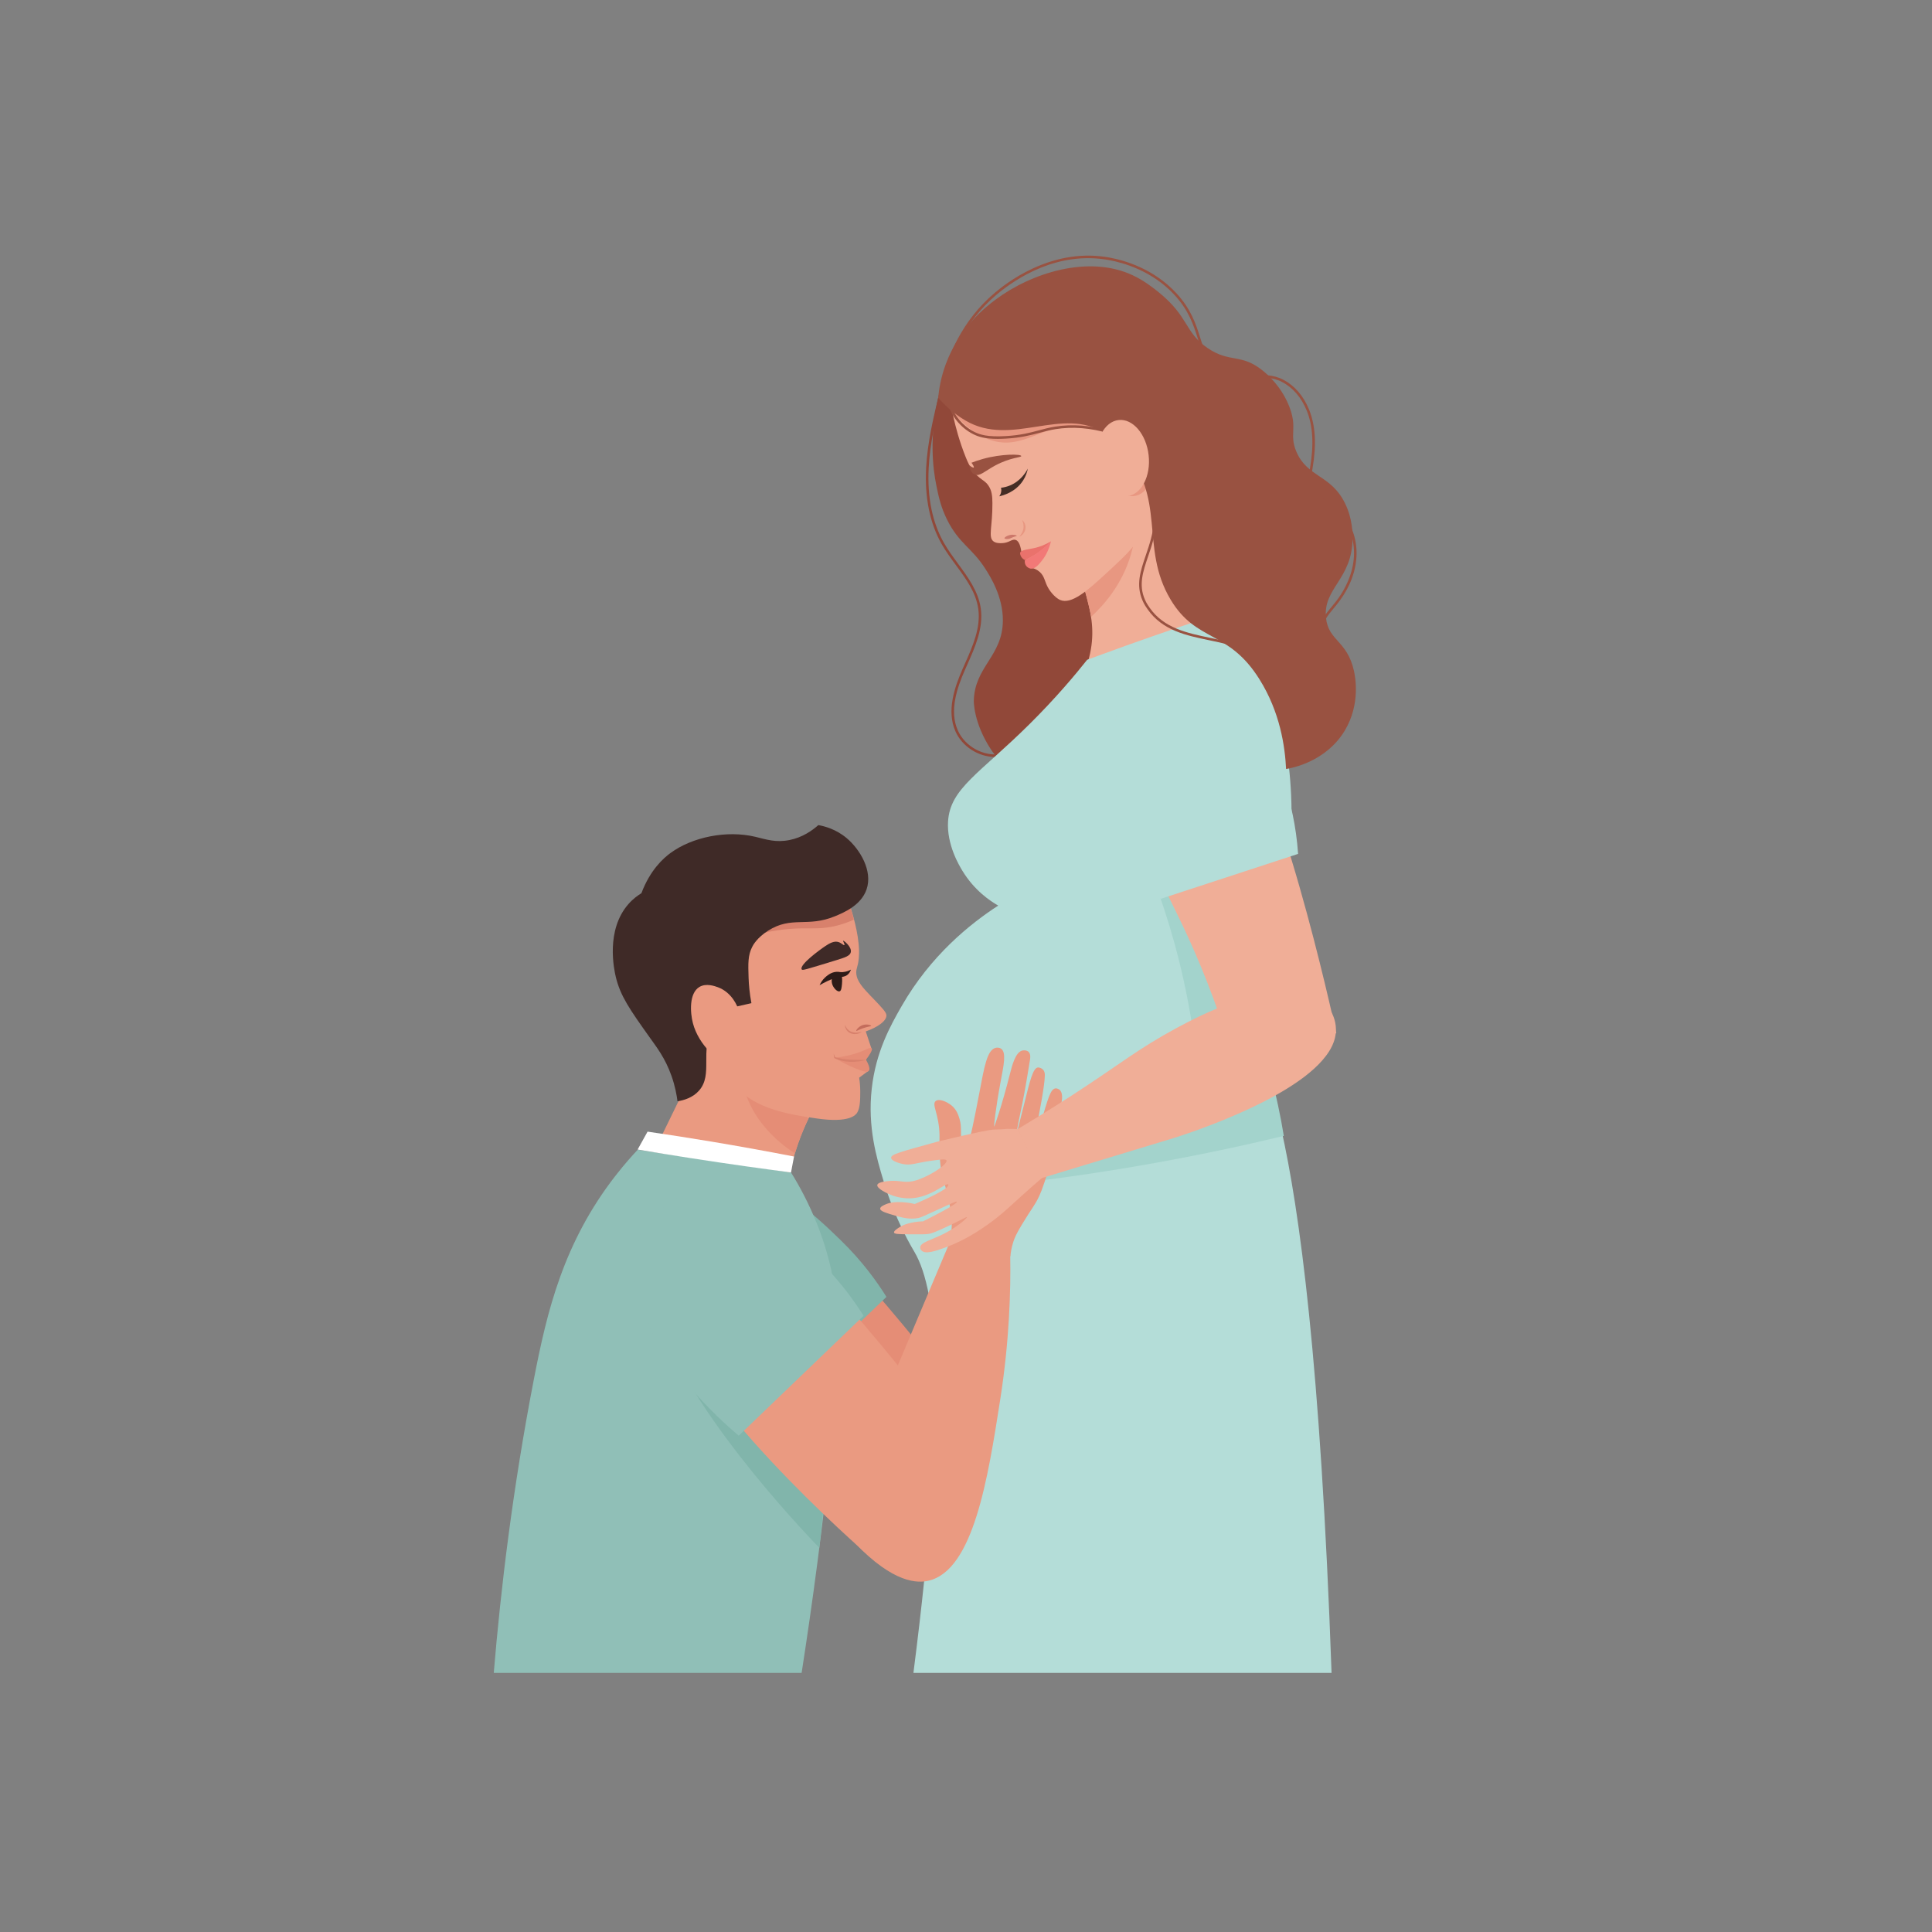 <svg xmlns="http://www.w3.org/2000/svg" xmlns:xlink="http://www.w3.org/1999/xlink" width="755" zoomAndPan="magnify" viewBox="0 0 567 567" height="755" preserveAspectRatio="xMidYMid meet" version="1.0"><rect x="0" y="0" width="567" height="567" fill="#808080" stroke="none"/><defs><clipPath id="346ce0bf23"><path d="M 255.359 179.234 L 390.809 179.234 L 390.809 490.961 L 255.359 490.961 Z M 255.359 179.234 " clip-rule="nonzero"/></clipPath><clipPath id="0f919748ed"><path d="M 144.91 337.258 L 246.176 337.258 L 246.176 490.961 L 144.91 490.961 Z M 144.91 337.258 " clip-rule="nonzero"/></clipPath><clipPath id="31f034f215"><path d="M 276.727 75.023 L 398.121 75.023 L 398.121 207.848 L 276.727 207.848 Z M 276.727 75.023 " clip-rule="nonzero"/></clipPath></defs><path fill="#e58d76" d="M 201.492 375.688 C 206.828 403.285 259.523 449.16 262.086 451.367 C 272.184 442.066 282.281 432.766 292.379 423.461 C 261.281 382.293 235.395 353.785 225.555 348.832 C 222.289 347.188 215.297 343.668 208.938 346.414 C 208.738 346.5 206.758 347.375 205.012 349.121 C 197.758 356.363 200.828 372.258 201.492 375.688 " fill-opacity="1" fill-rule="nonzero"/><path fill="#81b5ab" d="M 223.527 415.793 C 199.051 394.988 187.762 370.863 194.965 356.336 C 195.145 355.973 199.312 347.863 207.797 345.254 C 222.758 340.66 239.355 356.801 246.793 364.035 C 253.129 370.195 257.422 376.238 260.156 380.605 C 247.949 392.332 235.738 404.062 223.527 415.793 " fill-opacity="1" fill-rule="nonzero"/><path fill="#914839" d="M 292.141 222.164 C 287.207 222.164 282.375 219.145 280.379 214.586 C 277.762 208.598 280.145 201.656 282.516 196.277 C 282.715 195.824 282.918 195.367 283.125 194.91 C 285.465 189.652 287.887 184.215 287.094 178.645 C 286.414 173.855 283.562 169.969 280.543 165.855 C 279.074 163.859 277.559 161.793 276.336 159.637 C 272.895 153.562 271.367 146.094 271.793 137.438 C 272.172 129.805 273.996 122.277 275.762 114.996 L 276.488 115.172 C 274.73 122.418 272.914 129.91 272.543 137.477 C 272.121 145.984 273.617 153.316 276.988 159.266 C 278.191 161.387 279.691 163.434 281.145 165.414 C 284.086 169.418 287.125 173.566 287.836 178.543 C 288.66 184.32 286.191 189.859 283.805 195.215 C 283.602 195.672 283.398 196.129 283.199 196.578 C 280.891 201.816 278.562 208.566 281.066 214.285 C 283.191 219.145 288.742 222.145 293.969 221.266 L 294.094 222.004 C 293.445 222.113 292.793 222.164 292.141 222.164 " fill-opacity="1" fill-rule="nonzero"/><path fill="#914839" d="M 275.332 116.723 C 272.68 128.422 273.777 137.484 274.824 142.609 C 275.473 145.793 276.125 148.875 277.992 152.598 C 281.512 159.621 285.254 160.75 289.203 166.973 C 290.664 169.27 294.34 175.07 294.32 182.078 C 294.293 192.57 286.008 195.582 285.789 205.711 C 285.789 205.711 285.652 212.137 290.91 220.086 C 299.879 233.652 334.746 235.773 377.438 225.688 C 386.035 170.977 362.219 124.445 327.234 112.516 C 306.676 105.504 286.488 111.891 275.332 116.723 " fill-opacity="1" fill-rule="nonzero"/><path fill="#f0ae97" d="M 320.445 188.328 C 320.203 190.906 319.5 194.812 317.234 199.375 C 324.375 196.801 331.93 194.285 339.895 191.891 C 348.43 189.32 356.656 187.125 364.52 185.242 C 360.758 182.289 352.973 175.359 348.172 163.594 C 343.078 151.102 344.164 140.066 344.91 135.348 C 334.84 144.242 324.773 153.141 314.707 162.035 C 315.559 164.18 316.695 167.27 317.773 171.074 C 319.641 177.66 320.992 182.422 320.445 188.328 " fill-opacity="1" fill-rule="nonzero"/><path fill="#e89781" d="M 317.773 171.074 C 320.996 169.328 325.238 166.492 329.16 161.992 C 330.801 160.109 332.109 158.25 333.152 156.543 C 332.922 158.504 332.52 160.645 331.844 162.902 C 329.207 171.746 323.848 177.688 320.266 180.961 C 319.832 179.012 319.355 177.016 318.828 174.977 C 318.488 173.648 318.133 172.348 317.773 171.074 " fill-opacity="1" fill-rule="nonzero"/><path fill="#f0ae97" d="M 291.25 147.617 C 291.234 145.68 291.125 143.984 290.027 142.434 C 289.266 141.352 288.516 141.035 287.516 140.227 C 285.633 138.699 284.59 137.094 283.43 134.203 C 281.473 129.332 280.422 125.035 279.906 122.828 C 279.242 119.965 278.758 117.52 278.422 115.691 C 280.527 112.355 284.891 106.445 292.5 102 C 296.496 99.664 304.848 94.781 314.898 96.691 C 325.66 98.738 334.602 107.438 337.629 118.047 C 341.465 131.488 334.289 142.484 333.188 144.105 C 334.32 145.746 335.902 148.57 335.922 152.113 C 335.949 157.898 331.789 161.715 324.027 168.836 C 319.297 173.172 314.445 177.531 311.125 176.074 C 309.914 175.547 308.516 174.07 307.676 172.641 C 306.527 170.684 306.617 169.148 305.102 167.824 C 304.262 167.09 303.332 166.77 302.676 166.613 C 302.387 166.098 302.086 165.578 301.777 165.055 C 301.102 163.914 300.418 162.832 299.734 161.805 C 299.371 159.395 298.672 158.641 298.043 158.441 C 297 158.109 296.168 159.32 294.129 159.398 C 293.492 159.422 292.309 159.465 291.531 158.852 C 289.938 157.594 291.309 154.574 291.25 147.617 " fill-opacity="1" fill-rule="nonzero"/><path fill="#995241" d="M 284.398 136.492 C 285.066 137.031 285.637 137.336 285.773 137.207 C 285.906 137.078 285.621 136.496 285.105 135.809 C 285.922 135.484 287.051 135.074 288.418 134.695 C 294.086 133.125 299.637 133.246 299.723 133.836 C 299.789 134.285 296.516 134.211 292.031 136.637 C 289.051 138.246 287.531 139.883 286.082 139.293 C 285.047 138.867 284.609 137.531 284.398 136.492 " fill-opacity="1" fill-rule="nonzero"/><path fill="#e89781" d="M 279.512 120.82 C 285.738 128.082 291.004 129.746 294.715 129.879 C 302.754 130.168 308.406 123.461 318.688 125.207 C 320.875 125.574 322.594 126.215 323.66 126.668 C 321.125 124.387 311.191 115.992 296.684 116.273 C 288.879 116.426 282.867 119.027 279.512 120.82 " fill-opacity="1" fill-rule="nonzero"/><path fill="#e89781" d="M 332.793 145.582 C 328.801 146.023 325.012 141.379 324.324 135.203 C 323.641 129.031 326.32 123.668 330.312 123.227 C 334.301 122.785 338.09 127.43 338.777 133.602 C 339.461 139.777 336.781 145.141 332.793 145.582 " fill-opacity="1" fill-rule="nonzero"/><path fill="#ea726c" d="M 299.387 162.246 C 299.605 161.305 301.863 161.285 304.117 160.707 C 305.152 160.438 306.668 159.93 308.434 158.863 C 307.473 159.945 306.125 161.246 304.32 162.457 C 303.047 163.312 301.836 163.93 300.789 164.379 C 300.539 164.25 299.746 163.793 299.469 162.879 C 299.395 162.633 299.34 162.445 299.387 162.246 " fill-opacity="1" fill-rule="nonzero"/><path fill="#f27977" d="M 300.789 164.379 C 300.746 164.594 300.68 165.082 300.898 165.621 C 301.203 166.359 301.91 166.785 302.449 166.879 C 303.641 167.09 304.738 165.805 305.57 164.801 C 306.457 163.73 307.746 161.828 308.434 158.863 C 307.145 160.215 305.426 161.73 303.199 163.086 C 302.367 163.59 301.559 164.02 300.789 164.379 " fill-opacity="1" fill-rule="nonzero"/><path fill="#cc786a" d="M 294.793 157.977 C 294.848 158.191 295.527 158.242 296.031 158.156 C 296.43 158.086 296.508 157.965 297.184 157.699 C 298.039 157.359 298.395 157.359 298.395 157.25 C 298.391 157.07 297.398 156.793 296.41 157.004 C 295.559 157.184 294.727 157.715 294.793 157.977 " fill-opacity="1" fill-rule="nonzero"/><path fill="#e89781" d="M 299.152 157.516 C 299.602 157.336 299.984 157.02 300.297 156.641 C 300.602 156.25 300.828 155.785 300.914 155.285 L 300.941 155.098 C 300.949 155.035 300.953 154.969 300.957 154.91 C 300.965 154.781 300.961 154.656 300.953 154.531 C 300.934 154.277 300.883 154.031 300.801 153.797 C 300.633 153.332 300.355 152.906 299.98 152.609 C 300.156 153.051 300.289 153.48 300.352 153.91 C 300.383 154.129 300.398 154.34 300.398 154.551 C 300.395 154.656 300.391 154.762 300.375 154.867 L 300.363 155.027 L 300.336 155.18 C 300.266 155.598 300.113 155.996 299.914 156.383 C 299.707 156.77 299.453 157.145 299.152 157.516 " fill-opacity="1" fill-rule="nonzero"/><g clip-path="url(#346ce0bf23)"><path fill="#b4ddd8" d="M 268.402 367.473 C 275.199 379.055 278.328 410.863 268.07 490.961 L 390.785 490.961 C 387.539 399.766 381.379 355.125 375.992 331.23 C 374.078 322.738 370.777 310.297 371.023 292.656 C 371.41 264.77 380.145 260.641 378.918 233.332 C 377.871 210.062 370.746 195.695 366.957 189.141 C 364.512 184.918 362.105 181.594 360.305 179.293 C 350.402 182.516 340.363 185.938 330.195 189.574 C 326.453 190.914 322.742 192.266 319.066 193.625 C 315.523 198.086 309.832 204.887 302.121 212.531 C 287.445 227.086 278.859 231.359 278.234 241.035 C 277.793 247.875 281.539 254.062 282.438 255.543 C 285.984 261.395 290.676 264.469 292.961 265.77 C 284.676 271.133 273.121 280.426 264.602 295.289 C 261.301 301.051 257.035 308.668 255.832 319.543 C 254.594 330.738 257.223 339.734 259.34 346.719 C 262.848 358.309 267.672 366.227 268.402 367.473 " fill-opacity="1" fill-rule="nonzero"/></g><path fill="#a3d3cc" d="M 331.48 241.328 C 336.156 251.188 340.918 263.125 344.727 276.988 C 347.363 286.602 349.117 295.578 350.281 303.684 C 333.758 318.133 317.238 332.582 300.715 347.031 C 312.926 345.566 325.773 343.68 339.172 341.266 C 352.402 338.883 364.945 336.211 376.77 333.363 C 374.957 322.176 371.605 308.309 365.234 293.219 C 355.141 269.309 341.617 252.168 331.48 241.328 " fill-opacity="1" fill-rule="nonzero"/><path fill="#995241" d="M 324.547 127.258 C 311.691 118.914 296.977 131.441 283.32 123.402 C 279.41 121.102 276.777 118.387 275.332 116.723 C 275.562 114.273 276.117 110.773 277.582 106.824 C 281.602 96 289.387 90.016 292.164 87.938 C 302.645 80.102 319.484 74.703 332.43 80.785 C 335.895 82.41 338.723 84.695 340.031 85.754 C 348.969 92.969 347.613 97.5 354.359 102.117 C 361.051 106.699 364.262 103.516 370.855 108.984 C 372.293 110.18 376.02 113.531 378.258 119.016 C 380.992 125.703 378.215 127.34 380.473 132.594 C 383.734 140.176 390.613 139.273 394.742 147.727 C 396.922 152.18 396.953 156.352 396.934 158.199 C 396.832 169.938 388.238 172.66 389.148 181.316 C 389.867 188.117 395.336 187.949 397.336 196.801 C 397.738 198.586 399.32 206.586 394.707 214.34 C 389.188 223.594 379.035 225.426 377.438 225.688 C 377.113 219.027 375.676 209.031 369.637 199.375 C 360.473 184.711 351.152 188.652 343.559 175.988 C 334.227 160.422 342.816 145.859 329.129 131.352 C 327.496 129.621 326.418 128.477 324.547 127.258 " fill-opacity="1" fill-rule="nonzero"/><path fill="#f0ae97" d="M 361.895 310.465 C 356.934 293.695 351.406 280.738 347.27 272 C 341.738 260.312 335.508 249.473 330.492 231.746 C 325.688 214.781 326.969 209.113 329.859 205.438 C 333.699 200.551 340.949 198.461 346.945 199.445 C 353.797 200.57 358.09 205.562 359.926 207.695 C 375.172 225.414 391.047 297.992 392.172 303.215 C 382.082 305.633 371.988 308.051 361.895 310.465 " fill-opacity="1" fill-rule="nonzero"/><path fill="#b4ddd8" d="M 380.961 250.598 C 379.836 234.145 374.367 222.68 370.758 216.488 C 365.898 208.16 360.852 199.504 350.953 197.199 C 350.309 197.047 339.184 194.621 332.207 201.168 C 324 208.871 327.285 223.594 330.219 236.738 C 332.895 248.723 337.316 257.93 340.617 263.797 C 354.066 259.398 367.512 254.996 380.961 250.598 " fill-opacity="1" fill-rule="nonzero"/><path fill="#ea9a81" d="M 231.828 344.188 C 219.039 341.062 206.25 337.938 193.461 334.812 C 198.57 324.32 203.68 313.828 208.789 303.34 C 211.203 302.176 216.543 300.066 222.672 301.527 C 231.496 303.633 238.293 312.27 239.871 323.402 C 238.445 325.84 236.961 328.723 235.594 332.035 C 233.742 336.535 232.578 340.688 231.828 344.188 " fill-opacity="1" fill-rule="nonzero"/><path fill="#e58d76" d="M 214.141 300.863 C 214.074 301.488 213.918 303.613 215.297 305.648 C 216.191 306.965 217.328 307.648 217.938 307.957 C 217.512 310.383 217.332 313.238 217.773 316.371 C 219.602 329.379 230.66 336.809 233.289 338.477 C 233.785 336.82 234.383 335.051 235.102 333.199 C 235.797 331.414 236.523 329.762 237.25 328.25 C 235.438 326.102 233.621 323.848 231.801 321.484 C 227.602 316.023 223.945 310.668 220.758 305.543 C 218.551 303.984 216.348 302.422 214.141 300.863 " fill-opacity="1" fill-rule="nonzero"/><path fill="#ea9a81" d="M 248.988 264.418 C 249.465 265.785 251.477 271.684 251.961 276.781 C 252.074 277.941 252.207 279.359 252.027 281.246 C 251.781 283.859 251.246 284.129 251.293 285.527 C 251.383 288.055 253.508 290.129 255.398 292.156 C 255.766 292.551 255.688 292.441 256.316 293.098 C 258.828 295.73 260.086 297.047 260.145 297.918 C 260.254 299.609 257.586 301.461 254.082 302.703 C 254.652 304.418 255.223 306.133 255.793 307.848 C 255.23 308.859 254.664 309.871 254.098 310.887 C 254.324 312.035 254.551 313.184 254.781 314.332 C 253.902 314.98 253.023 315.629 252.145 316.281 C 252.297 317.246 252.469 318.668 252.465 320.398 C 252.461 322.582 252.453 325.121 251.555 326.559 C 251.145 327.219 249.289 329.652 239.609 328.234 C 231.289 327.012 218.602 325.152 214.242 315.906 C 213.406 314.133 213.344 310.246 213.238 302.539 C 213.07 290.539 212.984 284.539 214.105 281.66 C 218.879 269.383 232.781 265.18 233.77 264.895 C 240.297 263.027 245.941 263.777 248.988 264.418 " fill-opacity="1" fill-rule="nonzero"/><path fill="#d8816c" d="M 230.816 269.828 C 228.176 271.066 225.914 272.449 224.008 273.801 C 227.242 273.074 229.902 272.766 231.707 272.625 C 237.355 272.172 239.93 272.871 244.57 271.891 C 247.223 271.328 249.297 270.488 250.598 269.887 C 250.391 269.113 250.168 268.324 249.926 267.52 C 249.727 266.863 249.527 266.227 249.324 265.605 C 244.766 265.684 238.023 266.445 230.816 269.828 " fill-opacity="1" fill-rule="nonzero"/><path fill="#3f2a27" d="M 216.344 295.355 C 217.738 295.039 219.133 294.723 220.523 294.406 C 219.969 291.461 219.762 288.922 219.695 286.969 C 219.547 282.766 219.488 280.34 220.77 277.852 C 221.027 277.344 222.195 275.18 225.449 273.117 C 232.348 268.75 236.934 272.234 244.988 268.922 C 247.594 267.852 252.719 265.727 254.328 260.977 C 256.156 255.586 252.418 249.289 248.477 245.969 C 245.355 243.34 241.988 242.473 240.168 242.148 C 238.379 243.727 235.543 245.758 231.727 246.527 C 227.652 247.348 224.879 246.352 221.695 245.59 C 213.227 243.57 203.141 245.664 196.781 250.332 C 194.695 251.863 190.824 255.273 188.238 262.141 C 187.219 262.762 185.777 263.781 184.406 265.352 C 177.715 273.004 180.195 284.523 180.734 286.758 C 182.102 292.391 184.906 296.344 190.52 304.25 C 192.668 307.273 195.207 310.469 197.07 315.754 C 198.133 318.766 198.602 321.398 198.832 323.203 C 200.758 322.895 203.328 322.141 205.148 320.074 C 209.34 315.324 205.316 308.441 209.133 301.711 C 211.086 298.262 214.223 296.367 216.344 295.355 " fill-opacity="1" fill-rule="nonzero"/><path fill="#ea9a81" d="M 214.453 311.238 C 211.074 312.566 204.98 306.547 203.352 300.277 C 202.531 297.125 202.207 291.453 205.273 289.641 C 207.254 288.469 209.797 289.406 210.695 289.734 C 214.945 291.305 216.469 295.523 216.719 296.25 C 218.391 303.895 217.262 310.141 214.453 311.238 " fill-opacity="1" fill-rule="nonzero"/><path fill="#3f2a27" d="M 249.695 279.438 C 249.461 280.555 247.93 281.023 245.504 281.77 C 236.035 284.672 235.504 284.848 235.285 284.496 C 234.5 283.215 240.309 278.934 242.23 277.641 C 243.379 276.871 244.828 276.031 246.137 276.488 C 246.957 276.773 247.609 277.527 247.805 277.363 C 248.023 277.18 247.328 276.172 247.441 276.09 C 247.621 275.961 250.016 277.883 249.695 279.438 " fill-opacity="1" fill-rule="nonzero"/><path fill="#e58d76" d="M 255.816 307.672 C 255.504 307.324 254.371 307.879 253.805 308.141 C 252.035 308.953 249.25 309.922 244.914 310.438 C 246.52 310.852 248.551 311.207 250.906 311.219 C 252.082 311.227 253.164 311.145 254.133 311.023 C 255.113 309.727 256.207 308.109 255.816 307.672 " fill-opacity="1" fill-rule="nonzero"/><path fill="#e58d76" d="M 254.133 311.023 C 252.902 311.086 251.555 311.102 250.105 311.031 C 248.184 310.941 246.445 310.715 244.914 310.438 C 248.195 312.441 250.816 313.52 252.578 314.121 C 253.496 314.441 254.52 314.742 254.953 314.289 C 255.664 313.539 254.266 311.238 254.133 311.023 " fill-opacity="1" fill-rule="nonzero"/><path fill="#c46d5c" d="M 251.309 302.52 C 251.406 302.648 251.961 302.223 253.328 301.75 C 254.871 301.219 255.68 301.238 255.68 301.066 C 255.676 300.844 254.348 300.43 253.129 300.855 C 251.953 301.266 251.184 302.348 251.309 302.52 " fill-opacity="1" fill-rule="nonzero"/><path fill="#d8816c" d="M 252.938 302.801 C 252.426 302.945 251.922 303.039 251.422 303.051 C 251.172 303.055 250.926 303.043 250.684 303.004 C 250.445 302.969 250.195 302.914 249.969 302.84 C 249.512 302.695 249.105 302.434 248.77 302.078 C 248.438 301.719 248.184 301.277 247.992 300.781 C 247.98 301.312 248.145 301.859 248.469 302.32 C 248.785 302.781 249.277 303.137 249.816 303.312 C 250.09 303.395 250.352 303.445 250.633 303.473 C 250.91 303.496 251.188 303.484 251.461 303.438 C 252.004 303.348 252.516 303.129 252.938 302.801 " fill-opacity="1" fill-rule="nonzero"/><path fill="#d8816c" d="M 254.207 311.066 C 253.422 311.023 252.641 311.035 251.867 311.031 C 251.094 311.027 250.324 311.023 249.562 310.98 C 248.801 310.938 248.043 310.852 247.289 310.734 C 246.535 310.609 245.785 310.457 245.035 310.27 L 245.137 310.379 C 244.98 309.973 244.824 309.566 244.645 309.164 C 244.688 309.602 244.758 310.031 244.828 310.461 L 244.84 310.527 L 244.93 310.566 C 245.645 310.895 246.402 311.152 247.176 311.328 C 247.949 311.504 248.742 311.605 249.535 311.629 C 250.328 311.652 251.117 311.605 251.898 311.508 C 252.676 311.402 253.445 311.266 254.207 311.066 " fill-opacity="1" fill-rule="nonzero"/><path fill="#2d1b18" d="M 244.293 289.004 C 244.707 290.105 245.797 291.152 246.422 290.926 C 246.91 290.75 247 289.84 247.105 288.773 C 247.223 287.574 247.109 286.578 246.988 285.902 C 246.727 285.836 246.281 285.758 245.742 285.836 C 245.07 285.938 244.598 286.234 244.363 286.402 C 244.223 286.762 243.855 287.84 244.293 289.004 " fill-opacity="1" fill-rule="nonzero"/><path fill="#2d1b18" d="M 240.535 289.129 C 243.832 287.246 245.688 286.758 246.801 286.711 C 247.062 286.699 247.918 286.688 248.664 286.125 C 249.266 285.672 249.566 285.039 249.727 284.562 C 249.188 284.855 248.371 285.207 247.344 285.293 C 246.395 285.367 246.234 285.137 245.422 285.207 C 243.781 285.344 242.613 286.43 242.148 286.859 C 241.309 287.633 240.82 288.484 240.535 289.129 " fill-opacity="1" fill-rule="nonzero"/><g clip-path="url(#0f919748ed)"><path fill="#90bfb7" d="M 235.258 490.961 C 238.41 470.684 241.508 447.734 244.137 422.41 C 246.719 397.523 247.852 379.957 240.043 359.871 C 237.367 352.992 234.348 347.629 232.148 344.09 C 217.148 341.871 202.145 339.652 187.141 337.434 C 185.531 339.148 183.238 341.707 180.695 344.969 C 165.25 364.77 160.484 385.176 156.719 404.586 C 150.438 436.961 146.926 466.641 144.91 490.961 L 235.258 490.961 " fill-opacity="1" fill-rule="nonzero"/></g><path fill="#81b5ab" d="M 242.469 435.215 L 240.453 454.242 C 240.453 454.242 203.855 417.027 194.176 389.18 L 242.469 435.215 " fill-opacity="1" fill-rule="nonzero"/><path fill="#ea9a81" d="M 194.77 381.238 C 200.102 408.84 252.801 454.711 255.363 456.922 C 265.461 447.617 275.559 438.316 285.656 429.016 C 254.559 387.844 228.668 359.336 218.832 354.383 C 215.566 352.738 208.574 349.223 202.211 351.969 C 202.016 352.055 200.035 352.93 198.285 354.676 C 191.035 361.914 194.105 377.809 194.77 381.238 " fill-opacity="1" fill-rule="nonzero"/><path fill="#ea9a81" d="M 300.125 308.289 C 298.012 308.66 296.984 312.855 296.387 315.199 C 293.969 324.73 291.844 330.668 291.754 330.648 C 291.672 330.633 292.117 325.711 293.676 317.375 C 294.551 312.703 295.43 308.809 293.75 307.734 C 293.141 307.344 292.422 307.473 292.25 307.508 C 289.699 308.043 288.855 313.152 287.434 320.652 C 284.188 337.793 283.414 338.523 283.121 338.504 C 282.879 338.484 282.738 337.855 282.473 336.59 C 281.605 332.527 282.43 331.141 281.594 328.352 C 281.27 327.273 280.754 325.637 279.211 324.391 C 277.977 323.395 275.652 322.301 274.613 323.125 C 273.312 324.156 275.645 326.898 275.727 333.27 C 275.75 335.07 275.586 336.555 275.801 339.648 C 275.828 340.004 275.922 341.465 276.172 343.207 C 276.578 346.055 279.438 353.32 279.309 359.805 C 279.281 361.086 279.125 363.105 278.383 365.602 C 284.434 366.629 290.484 367.652 296.535 368.68 C 296.621 367.652 296.832 366.16 297.391 364.445 C 297.777 363.254 298.262 362.125 299.898 359.398 C 302.785 354.586 303.68 353.852 305.023 350.934 C 305.523 349.84 305.855 348.953 306.477 347.121 C 308.367 341.543 308.852 339.324 311.527 323.641 C 311.688 322.695 312.008 320.684 310.941 319.82 C 310.871 319.762 310.352 319.355 309.746 319.426 C 308.273 319.602 307.562 322.449 305.441 329.574 C 304.293 333.422 303.957 334.41 303.836 334.387 C 303.648 334.344 304.016 331.719 304.469 329.398 C 304.762 327.879 306.621 318.656 306.641 315.578 C 306.645 315.215 306.625 314.516 306.156 313.977 C 305.738 313.496 305.055 313.254 304.641 313.281 C 303.168 313.375 302.285 317.094 300.578 323.957 C 298.801 331.129 298.434 332.422 298.387 332.414 C 298.324 332.402 298.691 330.207 299.281 327.492 C 300.523 321.762 301.109 318.203 302.273 311.074 C 302.363 310.539 302.543 309.344 301.867 308.699 C 301.25 308.105 300.234 308.273 300.125 308.289 " fill-opacity="1" fill-rule="nonzero"/><path fill="#ffffff" d="M 187.125 337.367 C 188.102 335.617 189.074 333.863 190.047 332.109 C 196.191 333.004 202.43 333.977 208.762 335.031 C 217.043 336.414 225.133 337.879 233.027 339.414 C 232.734 340.973 232.441 342.531 232.148 344.09 C 227.781 343.52 223.383 342.922 218.961 342.297 C 208.148 340.766 197.535 339.117 187.125 337.367 " fill-opacity="1" fill-rule="nonzero"/><path fill="#ea9a81" d="M 262.848 402.246 C 268.086 389.82 273.324 377.398 278.562 364.973 C 284.535 366.113 290.508 367.254 296.48 368.395 C 296.652 378.84 296.238 393.477 293.547 410.719 C 289.953 433.75 285.723 460.84 272.496 463.906 C 269.422 464.621 262.355 464.848 250.859 452.805 C 254.855 435.949 258.852 419.098 262.848 402.246 " fill-opacity="1" fill-rule="nonzero"/><path fill="#90bfb7" d="M 216.805 421.344 C 192.328 400.539 181.039 376.414 188.238 361.887 C 188.422 361.523 192.586 353.414 201.07 350.809 C 216.031 346.211 232.629 362.352 240.07 369.586 C 246.402 375.746 250.699 381.789 253.434 386.156 C 241.223 397.887 229.016 409.617 216.805 421.344 " fill-opacity="1" fill-rule="nonzero"/><path fill="#442d25" d="M 293.773 143.152 C 294.551 143.062 295.48 142.863 296.469 142.445 C 299.551 141.141 301.09 138.582 301.648 137.523 C 301.457 138.477 301.078 139.719 300.27 140.984 C 298.035 144.488 294.266 145.438 293.254 145.66 C 293.434 145.422 293.758 144.914 293.84 144.199 C 293.891 143.766 293.832 143.402 293.773 143.152 " fill-opacity="1" fill-rule="nonzero"/><g clip-path="url(#31f034f215)"><path fill="#995241" d="M 396.414 207.82 L 395.668 207.785 C 395.961 201.746 394.809 196.793 392.43 193.836 C 391.953 193.246 391.418 192.656 390.898 192.082 C 389.172 190.184 387.383 188.219 387.207 185.637 C 387.004 182.641 389.004 180.234 390.941 177.91 C 391.199 177.602 391.453 177.293 391.703 176.988 C 395.086 172.805 397.094 167.957 397.348 163.34 C 397.637 158.074 395.66 153.07 392.055 149.949 C 391.285 149.281 390.398 148.648 389.539 148.039 C 387.137 146.328 384.652 144.555 384.094 141.652 C 383.875 140.52 384.012 139.805 384.254 138.508 C 384.316 138.16 384.391 137.77 384.469 137.309 C 385.637 130.418 385.309 124.898 383.469 120.434 C 381.902 116.633 379.422 113.758 376.301 112.117 C 373.484 110.641 370.387 110.715 367.391 110.789 C 364.285 110.863 361.07 110.941 358.125 109.312 C 353.93 106.992 352.816 103.465 351.531 99.383 C 350.305 95.496 348.918 91.086 344.582 86.445 C 338.105 79.508 329.84 77.129 325.492 76.332 C 310.566 73.582 298.395 81.508 292.473 86.477 C 282.637 94.723 278.844 105.336 277.457 110.93 L 276.734 110.754 C 278.141 105.07 281.992 94.289 291.988 85.906 C 293.297 84.809 297.27 81.477 303.172 78.762 C 310.688 75.301 318.242 74.234 325.629 75.594 C 330.066 76.414 338.504 78.844 345.129 85.938 C 349.578 90.699 350.996 95.195 352.246 99.16 C 353.535 103.25 354.555 106.484 358.484 108.656 C 361.254 110.191 364.227 110.117 367.375 110.039 C 370.465 109.965 373.656 109.887 376.645 111.453 C 379.93 113.176 382.527 116.184 384.16 120.148 C 386.055 124.75 386.398 130.402 385.207 137.43 C 385.129 137.898 385.051 138.293 384.988 138.645 C 384.754 139.891 384.637 140.516 384.828 141.512 C 385.332 144.121 387.586 145.73 389.973 147.43 C 390.844 148.051 391.75 148.695 392.547 149.383 C 396.324 152.656 398.398 157.887 398.094 163.379 C 397.758 169.496 394.75 174.414 392.281 177.457 C 392.031 177.766 391.777 178.074 391.52 178.387 C 389.676 180.602 387.77 182.891 387.953 185.586 C 388.109 187.91 389.809 189.777 391.453 191.582 C 391.977 192.16 392.523 192.758 393.008 193.363 C 394.777 195.559 396.801 199.848 396.414 207.82 " fill-opacity="1" fill-rule="nonzero"/></g><path fill="#f0ae97" d="M 387.875 293.285 C 381.98 288.258 372.039 291.191 363.949 293.578 C 360.531 294.586 354.895 296.496 345.23 301.734 C 333.777 307.934 328.965 312.148 314.547 321.496 C 307.664 325.957 302.027 329.363 298.672 331.355 C 300.957 336.172 303.242 340.988 305.527 345.801 C 307.148 345.309 313.477 343.387 315.102 342.891 C 324.82 339.941 334.543 336.996 344.27 334.051 C 344.27 334.051 378.84 323.566 389.094 309.934 C 390.043 308.68 392.168 305.77 392.066 301.906 C 391.934 296.844 388.059 293.441 387.875 293.285 " fill-opacity="1" fill-rule="nonzero"/><path fill="#f0ae97" d="M 275.289 335 C 264.168 338.074 261.484 338.754 261.527 339.781 C 261.574 340.871 264.656 341.551 264.906 341.605 C 267.383 342.137 268.672 341.285 273.336 340.652 C 276.156 340.273 277.566 340.082 277.773 340.555 C 278.184 341.504 273.93 344.523 269.93 346.035 C 269.273 346.281 268.727 346.484 267.941 346.645 C 265.336 347.176 264.199 346.406 261.48 346.562 C 260.707 346.609 257.668 346.785 257.469 347.758 C 257.262 348.77 260.227 350.258 262.113 350.914 C 264.703 351.809 266.91 351.711 267.746 351.645 C 270.418 351.43 272.453 350.48 273.555 349.953 C 275.973 348.797 277.941 347.219 278.277 347.598 C 278.355 347.68 278.316 347.828 278.301 347.887 C 277.953 349.25 270.297 352.562 268.465 353.348 C 266.766 352.941 265.332 352.82 264.316 352.793 C 261.855 352.719 260.637 353.133 259.965 353.426 C 259.355 353.691 258.297 354.152 258.309 354.727 C 258.316 355.164 258.941 355.629 261.07 356.27 C 264.609 357.34 266.785 357.996 269.594 357.449 C 270.191 357.332 272.086 356.457 275.883 354.715 C 278.277 353.613 280.688 352.434 280.824 352.68 C 280.859 352.738 280.73 352.879 280.68 352.934 C 279.562 354.121 271.723 358.031 270.914 358.43 C 269.051 358.48 267.574 358.789 266.566 359.062 C 265.617 359.324 264.82 359.633 264.012 360.145 C 263.367 360.551 262.25 361.258 262.379 361.738 C 262.477 362.125 263.359 362.23 267.109 362.246 C 270.266 362.258 271.859 362.266 272.668 362.105 C 273.293 361.984 274.176 361.762 278.07 359.926 C 282.074 358.031 283.703 357.051 283.793 357.191 C 283.918 357.391 281.129 359.992 277.066 362.055 C 273.34 363.941 270.055 364.609 270.051 366.121 C 270.051 366.566 270.336 366.891 270.41 366.973 C 271.523 368.219 274.613 367.137 277.383 366.133 C 279.484 365.375 283.258 363.82 288.145 360.574 C 288.395 360.406 289.133 359.91 290.105 359.211 C 293.895 356.488 295.93 354.48 299.797 350.988 C 301.16 349.758 303.223 347.918 305.828 345.68 C 303.461 340.906 301.09 336.133 298.723 331.359 C 297.828 331.316 296.77 331.289 295.57 331.301 C 294.277 331.402 293.633 331.453 291.594 331.512 C 290.578 331.543 286.824 332.234 275.289 335 " fill-opacity="1" fill-rule="nonzero"/><path fill="#995241" d="M 292.809 128.805 C 288.984 128.805 287.102 128.16 285.664 127.441 C 281.562 125.395 279.668 121.949 279.332 121.277 C 278.121 118.875 277.445 116.051 277.266 112.645 L 278.012 112.605 C 278.188 115.906 278.836 118.633 280 120.941 C 280.32 121.574 282.105 124.832 285.996 126.773 C 287.613 127.582 289.844 128.289 295.141 127.984 C 299.504 127.738 302.199 127.016 304.805 126.32 C 306.367 125.898 307.844 125.504 309.629 125.215 C 314.723 124.383 320.172 124.82 325.82 126.504 L 325.605 127.223 C 320.066 125.566 314.73 125.141 309.75 125.953 C 308 126.234 306.543 126.629 304.996 127.043 C 302.355 127.746 299.621 128.477 295.184 128.73 C 294.316 128.781 293.527 128.805 292.809 128.805 " fill-opacity="1" fill-rule="nonzero"/><path fill="#995241" d="M 378 224.574 C 377.379 206.605 373.125 195.332 365.363 191.082 C 362.41 189.465 358.762 188.707 354.898 187.902 C 348.156 186.5 341.188 185.047 336.836 178.863 C 336.355 178.184 335.809 177.41 335.305 176.238 C 333.316 171.648 334.68 167.633 336.262 162.98 C 337.32 159.863 338.418 156.641 338.691 152.785 C 338.992 148.574 338.207 144.18 336.367 139.715 L 337.059 139.43 C 338.945 144 339.746 148.512 339.438 152.836 C 339.156 156.789 337.996 160.207 336.969 163.223 C 335.438 167.727 334.117 171.617 335.988 175.938 C 336.465 177.039 336.965 177.75 337.445 178.438 C 341.629 184.375 348.453 185.797 355.055 187.172 C 358.969 187.984 362.672 188.754 365.723 190.426 C 369.262 192.363 372.117 195.699 374.215 200.332 C 376.871 206.207 378.395 214.355 378.746 224.551 L 378 224.574 " fill-opacity="1" fill-rule="nonzero"/><path fill="#f0ae97" d="M 330.773 145.629 C 326.594 146.094 322.652 141.461 321.965 135.289 C 321.281 129.113 324.113 123.734 328.293 123.27 C 332.477 122.809 336.418 127.438 337.102 133.609 C 337.789 139.785 334.953 145.164 330.773 145.629 " fill-opacity="1" fill-rule="nonzero"/></svg>